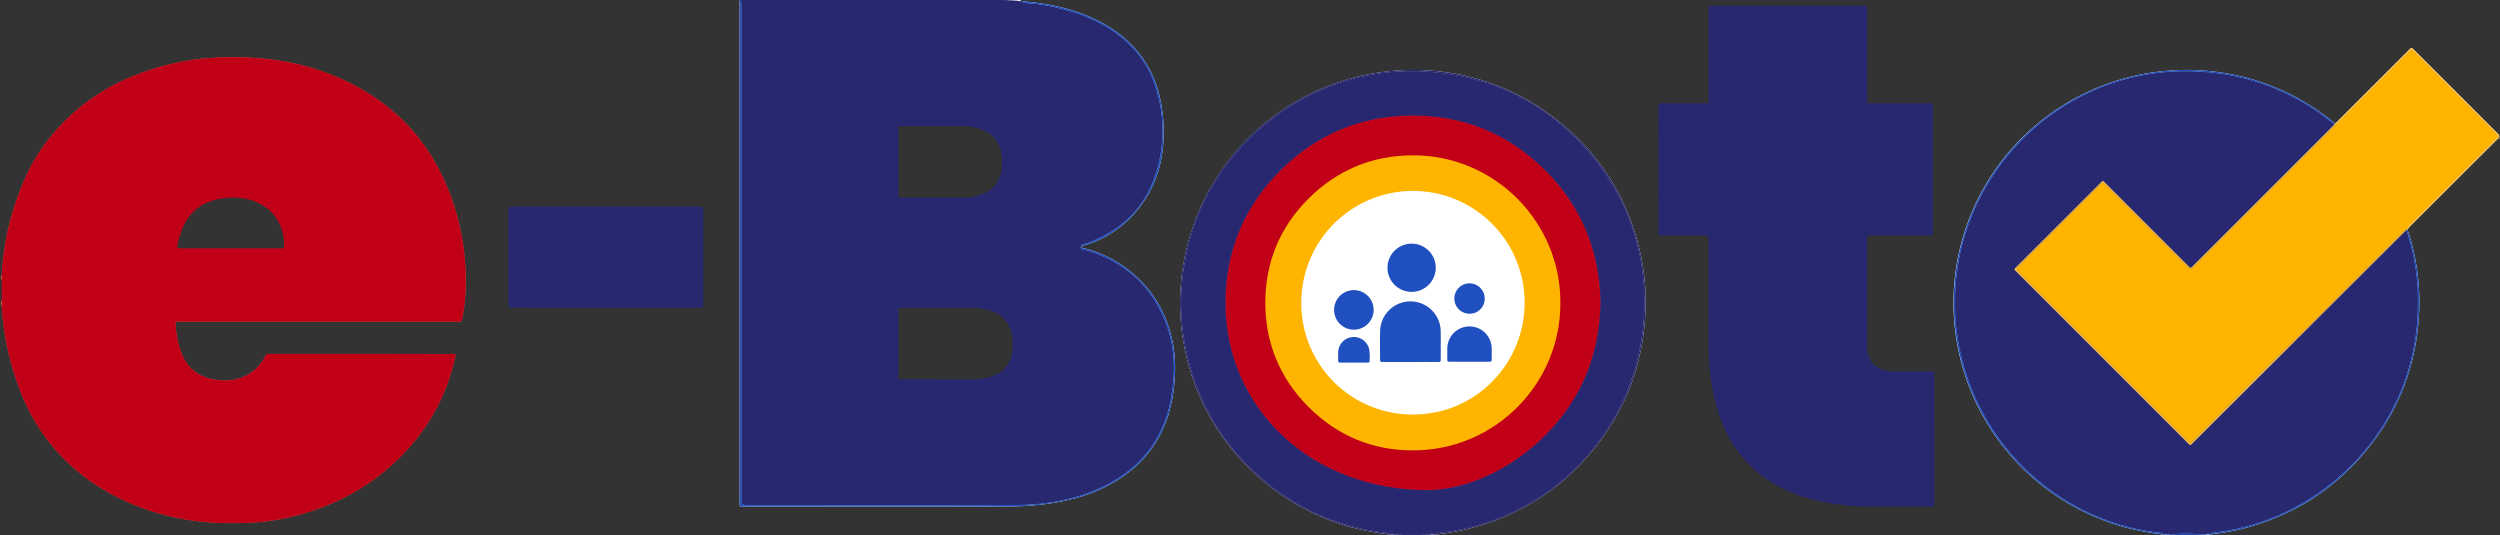 <svg xmlns="http://www.w3.org/2000/svg" width="1599.615" height="342.62" viewBox="0 0 1599.615 342.62">
  <rect x="0" y="0" width="1599.615" height="342.62" fill="#333333" stroke="none"/>
  <g id="Group_60" data-name="Group 60" transform="translate(-160.088 -368.242)">
    <path id="Path_530" data-name="Path 530" d="M160.635,547.2c.187-1.03-.173-2.162.592-3.076a174.435,174.435,0,0,1,17.518-67.274,113.66,113.66,0,0,1,16.174-23.978,129.754,129.754,0,0,1,51.667-36.426,163.826,163.826,0,0,1,36.227-9.792,176.672,176.672,0,0,1,26.139-1.737c4.529,0,9.052.065,13.568.354,25.779,1.641,50,8.582,72.126,22.015,23.012,13.974,39.8,33.532,50.535,58.236a153.612,153.612,0,0,1,11.361,40.216,155.172,155.172,0,0,1,1.049,34.464,100.018,100.018,0,0,1-1.86,12.185c-.315,1.479-.495,1.6-2.11,1.647-.92.025-1.846.006-2.773.006H275.858c-3.847.013-3.654-.328-3.287,3.461a67.4,67.4,0,0,0,2.31,12.726c.353,1.183.714,2.361,1.138,3.519,4.1,11.213,12.591,16.6,24.061,17.756a32.759,32.759,0,0,0,11.047-.56A27.7,27.7,0,0,0,329.134,597.5c.36-.617.663-1.28.991-1.917a1.478,1.478,0,0,1,1.5-.855c.72.025,1.441-.007,2.155-.007q57.255,0,114.5.013a6.948,6.948,0,0,1,3.037.238,3.637,3.637,0,0,1-.141,2.393,126.924,126.924,0,0,1-34.2,62.45c-18.56,18.876-40.884,31.215-66.348,38.034a148.637,148.637,0,0,1-40.267,5.089c-4.014-.045-8.029.071-12.031-.161-27.406-1.569-53.024-9-76.21-23.913a124.75,124.75,0,0,1-41.3-43.8,138.517,138.517,0,0,1-10.19-23.437,171.956,171.956,0,0,1-8.216-35.043c-.521-4.188-.978-8.377-1.183-12.59-.76-.92-.406-2.053-.592-3.082a4.059,4.059,0,0,1-.554-.058.68.68,0,0,1,.444-.129.254.254,0,0,1,.116.026.748.748,0,0,1,.3.212,3.689,3.689,0,0,1,.392.85c.174.54.251,1.113.373,1.672a5.621,5.621,0,0,0,.219.785,192.9,192.9,0,0,0,8.145,42.95c5.97,18.876,14.893,35.995,28.513,50.631a131.858,131.858,0,0,0,53.217,34.664,169.419,169.419,0,0,0,56.57,9.592c22.6.129,44.281-3.847,64.791-13.15C408.349,673,433.478,647.371,446.6,610.642a105.034,105.034,0,0,0,3.3-11.9c.617-2.682.347-2.978-2.49-3.088-.515-.012-1.029,0-1.544,0q-54.948,0-109.89-.051c-3.165-.006-5.2.766-7.051,3.648-5.565,8.646-13.671,12.854-24.08,13.15-9.361.263-17.448-2.188-24.055-8.975-3.326-3.423-5.179-7.63-6.53-12.1a79.071,79.071,0,0,1-2.5-12.706c-.611-4.774.155-5.655,4.993-5.662q71.759-.009,143.53,0,14.967-.009,29.941-.006c4.433-.007,4.677-.219,5.385-4.484,3.005-17.988,1.84-35.848-1.866-53.6a143.613,143.613,0,0,0-15.369-41.206,122.632,122.632,0,0,0-42.043-44.326c-20.651-13.009-43.3-20.317-67.545-22.652-29.008-2.8-57.225.225-84.329,11.554-28.1,11.741-49.814,30.726-64.174,57.541-9.1,16.991-14.263,35.448-16.881,54.568-.612,4.485-.907,8.994-1.454,13.478a6.805,6.805,0,0,0-.225.818c-.123.559-.206,1.132-.38,1.672a3.818,3.818,0,0,1-.386.837.8.8,0,0,1-.315.218.363.363,0,0,1-.116.02" fill="#df6040" style="isolation: isolate"/>
    <path id="Path_531" data-name="Path 531" d="M911.67,611.144a97.028,97.028,0,0,1-4.233,23.3c-5.494,17-15.878,30.257-30.758,40.042a99.461,99.461,0,0,1-29.877,12.88,157.127,157.127,0,0,1-28.59,4.49c-5.964.425-11.922.489-17.892.489q-81.477,0-162.959-.006c-4.645-.007-4.041.688-4.041-4.111q-.018-158.166.007-316.339c0-1.216-.277-2.464.283-3.642.984,1.107.888,2.477.894,3.809.02,4.934.007,9.875.007,14.81V685.6c0,5.842,0,5.842,5.906,5.842,56.382,0,112.759.218,169.135-.116,19.976-.116,39.592-3.365,57.721-12.507,23.772-11.985,38.06-31.073,42.313-57.489,2.38-14.823,2.284-29.491-2.721-43.857-8.731-25.052-26.043-41.09-51.211-48.939-1.544-.483-4.13-.187-4.124-2.355,0-1.853,2.452-1.808,3.925-2.348,28.056-10.274,43.548-30.643,47.582-59.87a89.155,89.155,0,0,0-4.632-42.834c-4.986-13.832-13.916-24.531-26-32.8-14.63-10.017-31.087-14.739-48.354-17.377-3.526-.534-7.251.02-10.577-1.743a.748.748,0,0,1-.27-.367.121.121,0,0,1-.019-.064.758.758,0,0,1,.083-.528c.007.193.007.386.007.579,3.57.418,7.154.8,10.718,1.274,13.742,1.84,27,5.359,39.379,11.76a78.271,78.271,0,0,1,23.817,18.323,69.337,69.337,0,0,1,14.957,30.07,100.214,100.214,0,0,1,2.349,28.5c-1.03,18.181-7.392,34.258-19.925,47.64a68.054,68.054,0,0,1-30.346,18.753c-.862.264-1.712.56-2.554.837.115.765.675.772,1.158.887a76.756,76.756,0,0,1,35.338,19.243c11.523,10.963,18.658,24.4,22.029,39.874A88.531,88.531,0,0,1,911.67,611.144Z" fill="#fff"/>
    <path id="Path_532" data-name="Path 532" d="M1212.865,569.127c-1.454,29.111-10.493,55.643-27.515,79.26-22.4,31.074-52.485,50.734-89.85,59.2a166.151,166.151,0,0,1-17.358,2.715c-.013.186-.019.373-.019.559a.605.605,0,0,1-.1-.585.206.206,0,0,1,.025-.058.879.879,0,0,1,.174-.219c2.355-1.2,4.986-1.158,7.508-1.531a147.646,147.646,0,0,0,126.237-139.735c1.628-38.98-10.133-73.4-35.371-102.98-24.286-28.455-55.218-45.42-92.352-50.432-28.127-3.795-55.334-.135-81.306,11.716a146.636,146.636,0,0,0-39.109,26.023q-38.862,35.957-46.424,88.293c-4.047,27.734-.026,54.5,11.091,80.2a143.434,143.434,0,0,0,36.163,50.187c23.115,20.787,50.142,33.4,81.151,37.154a8.564,8.564,0,0,1,3.815,1.1.974.974,0,0,1,.168.212c.012.032.025.058.038.09a.651.651,0,0,1-.116.566c0-.186-.006-.373-.012-.566a204.081,204.081,0,0,1-20.645-3.564,149.2,149.2,0,0,1-96.348-74.589,149.018,149.018,0,0,1,143.157-218.674,145.21,145.21,0,0,1,73.155,26.14Q1196.158,472.775,1209.4,529A142.945,142.945,0,0,1,1212.865,569.127Z" fill="#fff"/>
    <path id="Path_533" data-name="Path 533" d="M1759.7,456.516a.6.6,0,0,1-.766.032.053.053,0,0,1-.026-.013c-.006-.019-.019-.045-.025-.064a14.95,14.95,0,0,0-3.339-4.645q-24.666-24.6-49.281-49.248c-3.043-3.043-3.062-3.043-6.073-.033q-21.259,21.24-42.525,42.487c-1.029,1.023-1.872,2.419-3.513,2.535-.083.006-.167.013-.257.013-.071,0-.154-.007-.232-.013-3.094-1.679-5.6-4.163-8.453-6.176a145.189,145.189,0,0,0-71.09-26.719c-28.764-2.753-56.209,1.976-81.994,15.145a148.752,148.752,0,0,0-76.481,95.221A148.4,148.4,0,0,0,1516.2,703.773a134.6,134.6,0,0,0,25.045,5.153,7.609,7.609,0,0,1,3.513,1.061.871.871,0,0,1,.167.219.3.3,0,0,1,.039.1.643.643,0,0,1-.11.553c-.013-.186-.019-.366-.019-.553a184.438,184.438,0,0,1-23.63-4.291,148.917,148.917,0,0,1,22.942-292.24,145.3,145.3,0,0,1,26.493-.328,147.243,147.243,0,0,1,83.5,33.821,10.936,10.936,0,0,0,2.51-2.258q21.944-21.916,43.869-43.844c2.857-2.857,2.265-2.883,5.134-.02q25.641,25.632,51.275,51.269c.508.514,1,1.042,1.525,1.531a2.227,2.227,0,0,1,.546,2.541C1759.233,456.5,1759.465,456.509,1759.7,456.516Z" fill="#fff"/>
    <path id="Path_534" data-name="Path 534" d="M906.865,577.471c-8.731-25.052-26.043-41.09-51.211-48.939-1.544-.483-4.13-.187-4.124-2.355,0-1.853,2.452-1.808,3.925-2.348,28.056-10.274,43.548-30.643,47.582-59.87a89.155,89.155,0,0,0-4.632-42.834c-4.986-13.832-13.916-24.531-26-32.8-14.63-10.017-31.087-14.739-48.354-17.377-3.526-.534-7.251.02-10.577-1.743a.748.748,0,0,1-.27-.367,6.3,6.3,0,0,1-2.381-.058c-.81-.006-1.627-.006-2.444-.006-1.017,0-2.033,0-3.05.006-1.286,0-2.65.515-3.789-.534H633.61c.984,1.107.888,2.477.894,3.809.02,4.934.007,9.875.007,14.81V685.6c0,5.842,0,5.842,5.906,5.842,56.382,0,112.759.218,169.135-.116,19.976-.116,39.592-3.365,57.721-12.507,23.772-11.985,38.06-31.073,42.313-57.489C911.966,606.505,911.87,591.837,906.865,577.471ZM734.86,476.273V452.527c0-.817.006-1.641.025-2.464a.89.89,0,0,1,.914-.991c.817-.032,1.64-.038,2.464-.038H758v-.084c6.067,0,12.127.045,18.194-.013a30.684,30.684,0,0,1,16.154,4.349,14.877,14.877,0,0,1,4.523,4.111,21.031,21.031,0,0,1,4.207,10.763c.335,3.9.444,7.8-.7,11.613-1.621,5.378-4.761,9.463-9.985,11.856a32.359,32.359,0,0,1-13.7,3.153q-19.27-.029-38.549-.071c-.514,0-1.029.013-1.537,0-1.66-.051-1.737-.09-1.737-1.782C734.847,487.377,734.86,481.825,734.86,476.273Zm72.949,117.745a21.1,21.1,0,0,1-5.327,10.576,10.9,10.9,0,0,1-2.683,2.04,32.329,32.329,0,0,1-16.483,4.336c-7.295-.045-14.591-.013-21.886-.013v-.083q-11.56,0-23.122,0c-.817,0-1.64,0-2.464-.033a.893.893,0,0,1-.952-.945c-.026-.618-.032-1.236-.032-1.853q0-20.034,0-40.074c0-2.985-.116-2.773,2.9-2.773h43.465a40.494,40.494,0,0,1,12.159,1.666c8.646,2.689,13.536,8.673,14.4,17.634A33.491,33.491,0,0,1,807.809,594.018Z" fill="#282870"/>
    <path id="Path_535" data-name="Path 535" d="M911.67,611.144a97.028,97.028,0,0,1-4.233,23.3c-5.494,17-15.878,30.257-30.758,40.042a99.461,99.461,0,0,1-29.877,12.88,157.127,157.127,0,0,1-28.59,4.49c-5.964.425-11.922.489-17.892.489q-81.477,0-162.959-.006c-4.645-.007-4.041.688-4.041-4.111q-.018-158.166.007-316.339c0-1.216-.277-2.464.283-3.642.984,1.107.888,2.477.894,3.809.02,4.934.007,9.875.007,14.81V685.6c0,5.842,0,5.842,5.906,5.842,56.382,0,112.759.218,169.135-.116,19.976-.116,39.592-3.365,57.721-12.507,23.772-11.985,38.06-31.073,42.313-57.489,2.38-14.823,2.284-29.491-2.721-43.857-8.731-25.052-26.043-41.09-51.211-48.939-1.544-.483-4.13-.187-4.124-2.355,0-1.853,2.452-1.808,3.925-2.348,28.056-10.274,43.548-30.643,47.582-59.87a89.155,89.155,0,0,0-4.632-42.834c-4.986-13.832-13.916-24.531-26-32.8-14.63-10.017-31.087-14.739-48.354-17.377-3.526-.534-7.251.02-10.577-1.743a.748.748,0,0,1-.27-.367,6.3,6.3,0,0,1-2.381-.058c-.81-.006-1.627-.006-2.444-.006-1.017,0-2.033,0-3.05.006-1.286,0-2.65.515-3.789-.534,1.2.663,2.5.167,3.744.309.013,0,.032.006.045.006h5.488c.791.078,1.615-.186,2.368.213a.756.756,0,0,1,.09.051c3.57.418,7.154.8,10.718,1.274,13.742,1.84,27,5.359,39.379,11.76a78.271,78.271,0,0,1,23.817,18.323,69.337,69.337,0,0,1,14.957,30.07,100.214,100.214,0,0,1,2.349,28.5c-1.03,18.181-7.392,34.258-19.925,47.64a68.054,68.054,0,0,1-30.346,18.753c-.862.264-1.712.56-2.554.837.115.765.675.772,1.158.887a76.756,76.756,0,0,1,35.338,19.243c11.523,10.963,18.658,24.4,22.029,39.874A88.531,88.531,0,0,1,911.67,611.144Z" fill="#2050bf" style="isolation: isolate"/>
    <path id="Path_536" data-name="Path 536" d="M1759.7,456.516a.6.6,0,0,1-.766.032c-.663.6-1.357,1.158-1.981,1.788q-27.05,26.973-54.074,53.971c-.868.868-1.653,1.814-2.483,2.727a80.035,80.035,0,0,1,3.6,12.089,145.248,145.248,0,0,1,3.687,45.626c-2.381,31.466-13.517,59.554-33.647,83.886-21.276,25.708-48.283,42.422-80.721,50.316a146.836,146.836,0,0,1-17.608,3.043c-.611.071-1.216.193-1.827.289-.007.193-.013.386-.007.579a.655.655,0,0,1-.1-.6c.007-.026.02-.045.026-.064a.854.854,0,0,1,.161-.226,6.527,6.527,0,0,1,3.468-1.119c28.841-3.538,54.33-14.765,76.66-33.306a145.984,145.984,0,0,0,37.379-46.906,141.724,141.724,0,0,0,14.977-52.131c1.415-16.488.74-32.823-3.172-48.971-.965-3.995-2.329-7.881-3.255-11.883a2.494,2.494,0,0,1,.006-.3,2.587,2.587,0,0,1,.039-.322,5.465,5.465,0,0,1,1.9-2.721q27.106-27.126,54.247-54.228c.746-.746,1.4-1.762,2.683-1.614l.115.019C1759.233,456.5,1759.465,456.509,1759.7,456.516Z" fill="#fff"/>
    <path id="Path_537" data-name="Path 537" d="M1070.094,710.862h-12.963a.748.748,0,0,1-.052-.579v-.006a.776.776,0,0,1,.328-.386,28.533,28.533,0,0,1,12.41-.007.758.758,0,0,1,.335.386.026.026,0,0,1,.006.02A.764.764,0,0,1,1070.094,710.862Z" fill="#32337a"/>
    <path id="Path_538" data-name="Path 538" d="M1565.226,710.862h-12.964a.745.745,0,0,1-.051-.579v-.006a.755.755,0,0,1,.334-.386,28.505,28.505,0,0,1,12.4-.007.743.743,0,0,1,.335.393.02.02,0,0,1,.006.013A.769.769,0,0,1,1565.226,710.862Z" fill="#31327a"/>
    <path id="Path_539" data-name="Path 539" d="M805.454,368.557v.013c-.032.135-.077.206-.129.206-1.286,0-2.65.515-3.789-.534h3.706C805.409,368.332,805.48,368.435,805.454,368.557Z" fill="#38397e"/>
    <path id="Path_540" data-name="Path 540" d="M808.542,368.557c0,.007-.006.013-.006.02-.052.128-.1.193-.161.193-1.017,0-2.033,0-3.05.006-.019-.077-.032-.148-.045-.225a2.5,2.5,0,0,1-.038-.309h3.088C808.5,368.332,808.574,368.442,808.542,368.557Z" fill="#7a7ba9"/>
    <path id="Path_541" data-name="Path 541" d="M1078.142,710.3c-.013.186-.019.373-.019.559h-3.088a.7.7,0,0,1-.1-.514.321.321,0,0,1,.038-.1.742.742,0,0,1,.251-.29,2.269,2.269,0,0,1,2.824.264A.465.465,0,0,1,1078.142,710.3Z" fill="#c3c4d8"/>
    <path id="Path_542" data-name="Path 542" d="M160.635,547.2a1.429,1.429,0,0,0,.007.173" fill="#eacbcd"/>
    <path id="Path_543" data-name="Path 543" d="M813.271,368.821a.254.254,0,0,1-.071.013,6.3,6.3,0,0,1-2.381-.058.444.444,0,0,1-.238-.219.159.159,0,0,1,.013-.128c.065-.129.135-.187.206-.187h2.464C813.271,368.435,813.271,368.628,813.271,368.821Z" fill="#e9eaf1"/>
    <path id="Path_544" data-name="Path 544" d="M810.819,368.776c-.81-.006-1.627-.006-2.444-.006a1.192,1.192,0,0,1-.026-.213,2.549,2.549,0,0,1-.019-.315h2.47c.007.1.007.206.013.315C810.813,368.628,810.819,368.7,810.819,368.776Z" fill="#bcbdd4"/>
    <path id="Path_545" data-name="Path 545" d="M1052.19,710.862h-2.471c0-.186-.006-.373-.012-.566a1.089,1.089,0,0,1,.09-.09,1.792,1.792,0,0,1,2.238-.225.64.64,0,0,1,.213.251.258.258,0,0,1,.045.1A.656.656,0,0,1,1052.19,710.862Z" fill="#d1d1e1"/>
    <path id="Path_546" data-name="Path 546" d="M1054.66,710.862h-2.47a4.784,4.784,0,0,0-.032-.527,1.325,1.325,0,0,1,.09-.1,1.77,1.77,0,0,1,2.245-.258.818.818,0,0,1,.232.264.312.312,0,0,1,.038.11A.651.651,0,0,1,1054.66,710.862Z" fill="#9899bc"/>
    <path id="Path_547" data-name="Path 547" d="M1057.131,710.862h-2.471c-.019-.173-.038-.341-.058-.508a.707.707,0,0,1,.123-.116,1.567,1.567,0,0,1,2.354.039v.006h.007A3.531,3.531,0,0,1,1057.131,710.862Z" fill="#616199"/>
    <path id="Path_548" data-name="Path 548" d="M1072.565,710.862h-2.471c.007-.193.019-.379.039-.572l.019-.02a1.75,1.75,0,0,1,2.271-.283.728.728,0,0,1,.238.322.1.1,0,0,1,.013.039A.637.637,0,0,1,1072.565,710.862Z" fill="#52538f"/>
    <path id="Path_549" data-name="Path 549" d="M1075.086,710.348c-.019.173-.038.341-.051.514h-2.47c.019-.173.038-.341.057-.514l.039-.039a1.5,1.5,0,0,1,2.316-.064A1.319,1.319,0,0,1,1075.086,710.348Z" fill="#8080ad"/>
    <path id="Path_550" data-name="Path 550" d="M1552.262,710.862h-2.47a.635.635,0,0,1-.1-.54.055.055,0,0,1,.019-.039.7.7,0,0,1,.219-.289,1.745,1.745,0,0,1,2.284.283v.006h.006A3.531,3.531,0,0,1,1552.262,710.862Z" fill="#5f6097"/>
    <path id="Path_551" data-name="Path 551" d="M1567.7,710.862h-2.47c.006-.193.025-.379.045-.572l.013-.013a1.744,1.744,0,0,1,2.277-.29.711.711,0,0,1,.232.322.048.048,0,0,1,.013.039A.658.658,0,0,1,1567.7,710.862Z" fill="#545490"/>
    <path id="Path_552" data-name="Path 552" d="M1573.879,710.283c-.007.193-.013.386-.007.579h-2.47a.648.648,0,0,1-.1-.514.245.245,0,0,1,.032-.09.687.687,0,0,1,.225-.277,1.792,1.792,0,0,1,2.239.219A.923.923,0,0,1,1573.879,710.283Z" fill="#dadae7"/>
    <path id="Path_553" data-name="Path 553" d="M1546.7,710.862h-1.847c-.013-.186-.019-.366-.019-.553.032-.039.064-.071.09-.1a1.346,1.346,0,0,1,1.666-.187.774.774,0,0,1,.181.206.327.327,0,0,1,.045.1A.615.615,0,0,1,1546.7,710.862Z" fill="#d6d6e4"/>
    <path id="Path_554" data-name="Path 554" d="M1548.679,710.348a.645.645,0,0,1-.122.514H1546.7c0-.18-.007-.354-.02-.534a.733.733,0,0,1,.091-.1,1.3,1.3,0,0,1,1.659-.206.826.826,0,0,1,.2.232A.654.654,0,0,1,1548.679,710.348Z" fill="#acacc9"/>
    <path id="Path_555" data-name="Path 555" d="M1569.678,710.367a.605.605,0,0,1-.129.495H1567.7c.019-.173.045-.341.064-.514.013-.013.02-.026.033-.039a1.22,1.22,0,0,1,1.659-.277.656.656,0,0,1,.206.271C1569.665,710.322,1569.671,710.341,1569.678,710.367Z" fill="#8383af"/>
    <path id="Path_556" data-name="Path 556" d="M1571.427,710.348c-.006.173-.012.341-.025.514h-1.853c.019-.167.039-.328.045-.495l.064-.064a1.091,1.091,0,0,1,1.673-.045A.99.99,0,0,1,1571.427,710.348Z" fill="#b1b1cd"/>
    <path id="Path_557" data-name="Path 557" d="M1549.792,710.862h-1.235c-.007-.173-.013-.341-.033-.508a1.467,1.467,0,0,1,.11-.1.75.75,0,0,1,1.074.032c.019.007.032.026.052.039A3.157,3.157,0,0,1,1549.792,710.862Z" fill="#8585af"/>
    <path id="Path_558" data-name="Path 558" d="M456.542,525.74a153.612,153.612,0,0,0-11.361-40.216c-10.731-24.7-27.523-44.262-50.535-58.236-22.125-13.433-46.347-20.374-72.126-22.015-4.516-.289-9.039-.354-13.568-.354a176.672,176.672,0,0,0-26.139,1.737,163.826,163.826,0,0,0-36.227,9.792,129.754,129.754,0,0,0-51.667,36.426,113.66,113.66,0,0,0-16.174,23.978,174.435,174.435,0,0,0-17.518,67.274c.032.734.122,1.461.116,2.194,0,.077,0,.155-.006.238q-.348,7.5,0,15c.006.083.006.167.006.251.013.727-.077,1.454-.109,2.181.205,4.213.662,8.4,1.183,12.59a171.956,171.956,0,0,0,8.216,35.043,138.517,138.517,0,0,0,10.19,23.437,124.75,124.75,0,0,0,41.3,43.8c23.186,14.913,48.8,22.344,76.21,23.913,4,.232,8.017.116,12.031.161a148.637,148.637,0,0,0,40.267-5.089c25.464-6.819,47.788-19.158,66.348-38.034a126.924,126.924,0,0,0,34.2-62.45,3.637,3.637,0,0,0,.141-2.393,6.948,6.948,0,0,0-3.037-.238q-57.244-.02-114.5-.013c-.714,0-1.435.032-2.155.007a1.478,1.478,0,0,0-1.5.855c-.328.637-.631,1.3-.991,1.917a27.7,27.7,0,0,1-18.007,13.446,32.759,32.759,0,0,1-11.047.56c-11.47-1.152-19.956-6.543-24.061-17.756-.424-1.158-.785-2.336-1.138-3.519a67.4,67.4,0,0,1-2.31-12.726c-.367-3.789-.56-3.448,3.287-3.461h174.99c.927,0,1.853.019,2.773-.006,1.615-.045,1.795-.168,2.11-1.647a100.018,100.018,0,0,0,1.86-12.185A155.172,155.172,0,0,0,456.542,525.74Zm-182.774-1.332a52.088,52.088,0,0,1,2.9-9.721c4.413-10.628,12.314-16.991,23.566-19.1a44.77,44.77,0,0,1,16.862-.174,32.2,32.2,0,0,1,14.932,6.955,28.375,28.375,0,0,1,8.865,14.514,29.111,29.111,0,0,1,.978,8.241c-.026,1.821-.167,1.949-1.891,1.988-.927.026-1.853.013-2.78.013H307.6q-15.73,0-31.46-.007C273.324,527.116,273.234,527.039,273.768,524.408Z" fill="#c10018"/>
    <path id="Path_559" data-name="Path 559" d="M1706.44,576.512a141.724,141.724,0,0,1-14.977,52.131,145.984,145.984,0,0,1-37.379,46.906c-22.33,18.541-47.819,29.768-76.66,33.306a6.527,6.527,0,0,0-3.468,1.119.854.854,0,0,0-.161.226,1.792,1.792,0,0,0-2.239-.219.687.687,0,0,0-.225.277,1.091,1.091,0,0,0-1.673.045.656.656,0,0,0-.206-.271,1.22,1.22,0,0,0-1.659.277.711.711,0,0,0-.232-.322,1.744,1.744,0,0,0-2.277.29.743.743,0,0,0-.335-.393,28.505,28.505,0,0,0-12.4.007.755.755,0,0,0-.334.386,1.745,1.745,0,0,0-2.284-.283.7.7,0,0,0-.219.289.75.75,0,0,0-1.074-.032.826.826,0,0,0-.2-.232,1.3,1.3,0,0,0-1.659.206.774.774,0,0,0-.181-.206,1.346,1.346,0,0,0-1.666.187.871.871,0,0,0-.167-.219,7.609,7.609,0,0,0-3.513-1.061,134.6,134.6,0,0,1-25.045-5.153,148.565,148.565,0,0,1-100.555-178.735,148.752,148.752,0,0,1,76.481-95.221c25.785-13.169,53.23-17.9,81.994-15.145a145.189,145.189,0,0,1,71.09,26.719c2.856,2.013,5.359,4.5,8.453,6.176.078.006.161.013.232.013a17.307,17.307,0,0,1-1.132,1.331q-44.728,44.729-89.464,89.445c-.482.482-.843,1.17-1.872,1.216-2.226-2.22-4.548-4.542-6.871-6.865s-4.658-4.651-6.987-6.98-4.651-4.658-6.98-6.981-4.658-4.657-6.98-6.986-4.658-4.652-6.987-6.981-4.651-4.651-6.98-6.98-4.632-4.677-6.987-6.974c-2.335-2.277-4.491-4.754-7.083-6.884-.476.412-.882.721-1.242,1.075q-26.953,26.934-53.912,53.874c-1.705,1.7-1.692,1.692,0,3.351.148.142.289.29.437.438q54.214,54.215,108.443,108.429c2.425,2.426,1.994,2.413,4.451-.038q45.116-45,90.223-89.991,22.176-22.119,44.352-44.23c.534-.534,1.12-1.01,1.692-1.493a2.494,2.494,0,0,0-.006.3c.926,4,2.29,7.888,3.255,11.883C1707.18,543.689,1707.855,560.024,1706.44,576.512Z" fill="#282870"/>
    <path id="Path_560" data-name="Path 560" d="M1703.995,527.123a80.035,80.035,0,0,0-3.6-12.089,3.241,3.241,0,0,0-.341,0c-1.357.084-2.046,1.255-2.9,2.085-26.589,26.21-52.606,52.986-79.46,78.932-18.123,17.512-35.7,35.59-53.526,53.4-2.618,2.612-2.683,2.618-5.127.174q-53.366-53.346-106.712-106.706c-2.387-2.386-2.387-2.509.006-4.9q25.419-25.428,50.85-50.844c2.426-2.425,2.484-2.431,4.883-.032q14.852,14.823,29.684,29.671,10.692,10.694,21.4,21.372c2.387,2.374,2.921,2.349,5.308.052,1.923-1.859,3.789-3.777,5.68-5.668q40.811-40.8,81.6-81.628c.965-.971,2.457-1.7,2.412-3.377a1.486,1.486,0,0,0-.013-.3,147.243,147.243,0,0,0-83.5-33.821,145.3,145.3,0,0,0-26.493.328,148.945,148.945,0,0,0-22.942,292.24,184.438,184.438,0,0,0,23.63,4.291h.129l1.717.019h.136c.566.013,1.138.02,1.7.026a1.341,1.341,0,0,0,.155-.006c.334-.007.675-.013,1.01-.026h.071l2.451-.039h.006q6.534,0,13.054.007h.019l2.47.058h.046l1.788.019h.084l1.621-.019h.128a6.366,6.366,0,0,1,2.342-.084.7.7,0,0,1,.11.019c.611-.1,1.216-.218,1.827-.289a146.836,146.836,0,0,0,17.608-3.043c32.438-7.894,59.445-24.608,80.721-50.316,20.13-24.332,31.266-52.42,33.647-83.886A145.248,145.248,0,0,0,1703.995,527.123Zm2.445,49.389a141.724,141.724,0,0,1-14.977,52.131,145.984,145.984,0,0,1-37.379,46.906c-22.33,18.541-47.819,29.768-76.66,33.306a6.527,6.527,0,0,0-3.468,1.119.854.854,0,0,0-.161.226,1.792,1.792,0,0,0-2.239-.219.687.687,0,0,0-.225.277,1.091,1.091,0,0,0-1.673.045.656.656,0,0,0-.206-.271,1.22,1.22,0,0,0-1.659.277.711.711,0,0,0-.232-.322,1.744,1.744,0,0,0-2.277.29.743.743,0,0,0-.335-.393,28.505,28.505,0,0,0-12.4.007.755.755,0,0,0-.334.386,1.745,1.745,0,0,0-2.284-.283.7.7,0,0,0-.219.289.75.75,0,0,0-1.074-.032.826.826,0,0,0-.2-.232,1.3,1.3,0,0,0-1.659.206.774.774,0,0,0-.181-.206,1.346,1.346,0,0,0-1.666.187.871.871,0,0,0-.167-.219,7.609,7.609,0,0,0-3.513-1.061,134.6,134.6,0,0,1-25.045-5.153,148.565,148.565,0,0,1-100.555-178.735,148.752,148.752,0,0,1,76.481-95.221c25.785-13.169,53.23-17.9,81.994-15.145a145.189,145.189,0,0,1,71.09,26.719c2.856,2.013,5.359,4.5,8.453,6.176.078.006.161.013.232.013a17.307,17.307,0,0,1-1.132,1.331q-44.728,44.729-89.464,89.445c-.482.482-.843,1.17-1.872,1.216-2.226-2.22-4.548-4.542-6.871-6.865s-4.658-4.651-6.987-6.98-4.651-4.658-6.98-6.981-4.658-4.657-6.98-6.986-4.658-4.652-6.987-6.981-4.651-4.651-6.98-6.98-4.632-4.677-6.987-6.974c-2.335-2.277-4.491-4.754-7.083-6.884-.476.412-.882.721-1.242,1.075q-26.953,26.934-53.912,53.874c-1.705,1.7-1.692,1.692,0,3.351.148.142.289.29.437.438q54.214,54.215,108.443,108.429c2.425,2.426,1.994,2.413,4.451-.038q45.116-45,90.223-89.991,22.176-22.119,44.352-44.23c.534-.534,1.12-1.01,1.692-1.493a2.494,2.494,0,0,0-.006.3c.926,4,2.29,7.888,3.255,11.883C1707.18,543.689,1707.855,560.024,1706.44,576.512Z" fill="#2050bf" style="isolation: isolate"/>
    <path id="Path_561" data-name="Path 561" d="M1395.093,692.347c-13.073-.013-26.139.083-39.205-.032A143.593,143.593,0,0,1,1316,686.737a87.455,87.455,0,0,1-30.3-15.453,78.664,78.664,0,0,1-23.592-32.264,114.991,114.991,0,0,1-6.877-25.219,168.56,168.56,0,0,1-1.969-27.046q.03-31.788.007-63.582c0-.824.019-1.647-.007-2.471-.045-1.6-.154-1.743-1.8-1.743-8.64-.02-17.287,0-25.927-.02-1.319-.006-2.953.534-3.879-.289-1.087-.971-.425-2.715-.431-4.111q-.048-38.264-.013-76.539c0-4.207-.444-3.66,3.532-3.673,8.331-.026,16.669-.007,25-.007.721,0,1.441.013,2.162-.013,1.049-.045,1.306-.27,1.345-1.241.038-.817.019-1.641.019-2.464q0-27.474.006-54.942c0-4.285-.489-3.674,3.828-3.68q23.46-.039,46.919-.013h48.148c2.7-.006,2.625-.154,2.606,2.76v1.847q0,27.165.006,54.324c0,3.834-.405,3.416,3.494,3.416q17.592.02,35.191.006c.823,0,1.647.013,2.464.039a.775.775,0,0,1,.817.74c.051.508.071,1.023.071,1.537q.009,39.972.006,79.936c0,2.451.013,2.38-2.355,2.38q-17.9-.009-35.8,0c-.823,0-1.647-.019-2.47.007-1.223.045-1.364.2-1.409,1.5-.032.817-.013,1.64-.013,2.464q0,31.952.006,63.89c0,2.355-.3,4.735.406,7.058.115.392.148.811.263,1.2,1.339,4.51,3.976,7.823,8.538,9.425a23.755,23.755,0,0,0,8.151,1.441c7.611-.071,15.228-.058,22.839-.077.617,0,1.235-.007,1.846.038a.932.932,0,0,1,.914,1.017c.019.823.025,1.647.025,2.47q.01,19.6.007,39.193,0,20.526,0,41.052C1397.776,692.373,1397.879,692.347,1395.093,692.347Z" fill="#282870"/>
    <path id="Path_562" data-name="Path 562" d="M1758.886,456.471c-1.287-.148-1.937.868-2.683,1.614q-27.147,27.089-54.247,54.228a5.465,5.465,0,0,0-1.9,2.721c-1.357.084-2.046,1.255-2.9,2.085-26.589,26.21-52.606,52.986-79.46,78.932-18.123,17.512-35.7,35.59-53.526,53.4-2.618,2.612-2.683,2.618-5.127.174q-53.366-53.346-106.712-106.706c-2.387-2.386-2.387-2.509.006-4.9q25.419-25.428,50.85-50.844c2.426-2.425,2.484-2.431,4.883-.032q14.852,14.823,29.684,29.671,10.692,10.694,21.4,21.372c2.387,2.374,2.921,2.349,5.308.052,1.923-1.859,3.789-3.777,5.68-5.668q40.811-40.8,81.6-81.628c.965-.971,2.457-1.7,2.412-3.377,1.641-.116,2.484-1.512,3.513-2.535q21.288-21.221,42.525-42.487c3.011-3.01,3.03-3.01,6.073.033q24.638,24.627,49.281,49.248A14.95,14.95,0,0,1,1758.886,456.471Z" fill="#ffb500"/>
    <path id="Path_563" data-name="Path 563" d="M1758.455,453.949c-.528-.489-1.017-1.017-1.525-1.531q-25.632-25.632-51.275-51.269c-2.869-2.863-2.277-2.837-5.134.02q-21.944,21.915-43.869,43.844a10.936,10.936,0,0,1-2.51,2.258c-.083.1-.167.206-.244.309a17.307,17.307,0,0,1-1.132,1.331q-44.728,44.729-89.464,89.445c-.482.482-.843,1.17-1.872,1.216-2.226-2.22-4.548-4.542-6.871-6.865s-4.658-4.651-6.987-6.98-4.651-4.658-6.98-6.981-4.658-4.657-6.98-6.986-4.658-4.652-6.987-6.981-4.651-4.651-6.98-6.98-4.632-4.677-6.987-6.974c-2.335-2.277-4.491-4.754-7.083-6.884-.476.412-.882.721-1.242,1.075q-26.953,26.934-53.912,53.874c-1.705,1.7-1.692,1.692,0,3.351.148.142.289.29.437.438q54.214,54.215,108.443,108.429c2.425,2.426,1.994,2.413,4.451-.038q45.116-45,90.223-89.991,22.176-22.119,44.352-44.23c.534-.534,1.12-1.01,1.692-1.493.129-.1.258-.212.38-.322.83-.913,1.615-1.859,2.483-2.727q27.021-27,54.074-53.971c.624-.63,1.318-1.19,1.981-1.788.019-.019.045-.039.064-.058A2.227,2.227,0,0,0,1758.455,453.949Zm-2.252,4.136q-27.147,27.089-54.247,54.228a5.465,5.465,0,0,0-1.9,2.721c-1.357.084-2.046,1.255-2.9,2.085-26.589,26.21-52.606,52.986-79.46,78.932-18.123,17.512-35.7,35.59-53.526,53.4-2.618,2.612-2.683,2.618-5.127.174q-53.366-53.346-106.712-106.706c-2.387-2.386-2.387-2.509.006-4.9q25.419-25.428,50.85-50.844c2.426-2.425,2.484-2.431,4.883-.032q14.852,14.823,29.684,29.671,10.692,10.694,21.4,21.372c2.387,2.374,2.921,2.349,5.308.052,1.923-1.859,3.789-3.777,5.68-5.668q40.811-40.8,81.6-81.628c.965-.971,2.457-1.7,2.412-3.377,1.641-.116,2.484-1.512,3.513-2.535q21.288-21.221,42.525-42.487c3.011-3.01,3.03-3.01,6.073.033q24.638,24.627,49.281,49.248a14.95,14.95,0,0,1,3.339,4.645C1757.6,456.323,1756.949,457.339,1756.2,458.085Z" fill="#ffbf40" style="isolation: isolate"/>
    <path id="Path_564" data-name="Path 564" d="M1176.6,465.754c-24.286-28.455-55.218-45.42-92.352-50.432-28.127-3.795-55.334-.135-81.306,11.716a146.636,146.636,0,0,0-39.109,26.023q-38.862,35.957-46.424,88.293c-4.047,27.734-.026,54.5,11.091,80.2a143.434,143.434,0,0,0,36.163,50.187c23.115,20.787,50.142,33.4,81.151,37.154a8.564,8.564,0,0,1,3.815,1.1.974.974,0,0,1,.168.212,1.792,1.792,0,0,1,2.238-.225.64.64,0,0,1,.213.251,1.77,1.77,0,0,1,2.245-.258.818.818,0,0,1,.232.264,1.567,1.567,0,0,1,2.354.039.776.776,0,0,1,.328-.386,28.533,28.533,0,0,1,12.41-.007.758.758,0,0,1,.335.386,1.75,1.75,0,0,1,2.271-.283.728.728,0,0,1,.238.322,1.5,1.5,0,0,1,2.316-.064.742.742,0,0,1,.251-.29,2.269,2.269,0,0,1,2.824.264.879.879,0,0,1,.174-.219c2.355-1.2,4.986-1.158,7.508-1.531a147.646,147.646,0,0,0,126.237-139.735C1213.6,529.754,1201.838,495.329,1176.6,465.754Zm-27.715,180.967c-23.322,23.321-51.7,34.644-74.287,35.12-76.044.4-130.368-53.031-130.381-119.508-.006-33.01,11.664-61.555,35.011-84.909,23.321-23.321,51.706-35.165,84.806-35.21,33.126-.051,61.549,11.863,84.876,35.1,23.367,23.276,34.728,51.924,35.294,84.876C1183.471,594.976,1172.2,623.4,1148.885,646.721Z" fill="#282870"/>
    <path id="Path_565" data-name="Path 565" d="M1148.91,477.309c23.367,23.276,34.728,51.924,35.294,84.876-.733,32.791-12,61.214-35.319,84.536s-51.7,34.644-74.287,35.12c-76.044.4-130.368-53.031-130.381-119.508-.006-33.01,11.664-61.555,35.011-84.909,23.321-23.321,51.706-35.165,84.806-35.21C1097.16,442.163,1125.583,454.077,1148.91,477.309Z" fill="#2050bf" style="isolation: isolate"/>
    <path id="Path_566" data-name="Path 566" d="M1209.4,529q-13.211-56.115-60.378-89.392a145.21,145.21,0,0,0-73.155-26.14,148.954,148.954,0,0,0-46.809,293.263,204.081,204.081,0,0,0,20.645,3.564h.128l2.323.039h.135l2.309.019c.052,0,.11-.006.161-.006.766-.02,1.544-.039,2.316-.065h.007q6.523.01,13.047.007h.025l2.464.058h2.464a10.692,10.692,0,0,1,2.941-.071c.038.006.077.019.115.026a166.151,166.151,0,0,0,17.358-2.715c37.365-8.467,67.455-28.127,89.85-59.2,17.022-23.617,26.061-50.149,27.515-79.26A142.945,142.945,0,0,0,1209.4,529Zm2.567,39.733a144.4,144.4,0,0,1-7.99,41.94,148.221,148.221,0,0,1-118.247,97.795c-2.522.373-5.153.335-7.508,1.531a.879.879,0,0,0-.174.219,2.269,2.269,0,0,0-2.824-.264.742.742,0,0,0-.251.29,1.5,1.5,0,0,0-2.316.064.728.728,0,0,0-.238-.322,1.75,1.75,0,0,0-2.271.283.758.758,0,0,0-.335-.386,28.533,28.533,0,0,0-12.41.007.776.776,0,0,0-.328.386,1.567,1.567,0,0,0-2.354-.039.818.818,0,0,0-.232-.264,1.77,1.77,0,0,0-2.245.258.64.64,0,0,0-.213-.251,1.792,1.792,0,0,0-2.238.225.974.974,0,0,0-.168-.212,8.564,8.564,0,0,0-3.815-1.1c-31.009-3.751-58.036-16.367-81.151-37.154A143.434,143.434,0,0,1,928.5,621.553c-11.117-25.7-15.138-52.465-11.091-80.2q7.614-52.227,46.424-88.293a146.636,146.636,0,0,1,39.109-26.023c25.972-11.851,53.179-15.511,81.306-11.716,37.134,5.012,68.066,21.977,92.352,50.432C1201.838,495.329,1213.6,529.754,1211.971,568.734Z" fill="#282870"/>
    <path id="Path_567" data-name="Path 567" d="M610.1,562.089c0,3.4.27,3.075-3.211,3.081H547.646q-29.461,0-58.93-.006c-3.712,0-3.32.412-3.32-3.255q-.009-29.154,0-58.307c0-3.4-.238-3.107,3.2-3.107H606.757c3.654,0,3.339-.328,3.339,3.287Q610.1,532.936,610.1,562.089Z" fill="#282870"/>
    <path id="Path_568" data-name="Path 568" d="M1184.2,562.185c-.733,32.791-12,61.214-35.319,84.536s-51.7,34.644-74.287,35.12c-76.044.4-130.368-53.031-130.381-119.508-.006-33.01,11.664-61.555,35.011-84.909,23.321-23.321,51.706-35.165,84.806-35.21,33.126-.051,61.549,11.863,84.876,35.1C1172.277,500.585,1183.638,529.233,1184.2,562.185Z" fill="#c10018"/>
    <path id="Path_569" data-name="Path 569" d="M1158.474,562.107c.305,50.868-41.076,94.324-94.363,94.317-25.96,0-48.376-9.377-66.777-27.8s-27.667-40.936-27.639-66.851c.027-25.82,9.373-48.292,27.7-66.529,18.471-18.378,41.013-27.658,67.18-27.618C1116.625,467.708,1158.854,510.574,1158.474,562.107Z" fill="#ffb500"/>
    <path id="Path_570" data-name="Path 570" d="M992.725,561.815a71.442,71.442,0,1,1,142.883.408c-.061,37.828-30.467,71.378-71.683,71.248A71.136,71.136,0,0,1,992.725,561.815Z" fill="#fff"/>
    <path id="Path_571" data-name="Path 571" d="M1062.631,599.854q-8.015,0-16.029,0c-.822,0-1.646.018-2.465-.03a.935.935,0,0,1-.988-.949c-.005-.1-.025-.205-.025-.307,0-6.267-.172-12.54.045-18.8a19.387,19.387,0,0,1,38.753.147c.064,6.164,0,12.329.016,18.493,0,1.181-.342,1.45-1.429,1.447q-8.94-.02-17.878-.006Z" fill="#2050bf" style="isolation: isolate"/>
    <path id="Path_572" data-name="Path 572" d="M1078.736,539.706a15.429,15.429,0,1,1-15.347-15.565A15.414,15.414,0,0,1,1078.736,539.706Z" fill="#2050bf" style="isolation: isolate"/>
    <path id="Path_573" data-name="Path 573" d="M1100.325,599.69c-4.106,0-8.213.014-12.319-.007-1.811-.009-1.836-.045-1.853-1.956-.022-2.361-.04-4.723.008-7.083a14.195,14.195,0,0,1,28.345-.266c.138,2.662.046,5.337.022,8.006-.009,1.032-.254,1.285-1.267,1.29-4.312.021-8.624.009-12.936.009Z" fill="#2050bf" style="isolation: isolate"/>
    <path id="Path_574" data-name="Path 574" d="M1026.5,553.876a12.655,12.655,0,0,1-.079,25.309,12.655,12.655,0,1,1,.079-25.309Z" fill="#2050bf" style="isolation: isolate"/>
    <path id="Path_575" data-name="Path 575" d="M1100.2,568.975a9.717,9.717,0,1,1,9.862-9.672A9.575,9.575,0,0,1,1100.2,568.975Z" fill="#2050bf" style="isolation: isolate"/>
    <path id="Path_576" data-name="Path 576" d="M1026.095,600.235l-8.635,0a1.012,1.012,0,0,1-1.137-1.127c0-2.158-.121-4.329.067-6.471a10.05,10.05,0,0,1,19.761-.979,31.966,31.966,0,0,1,.232,7.684.907.907,0,0,1-1.036.887Q1030.721,600.24,1026.095,600.235Z" fill="#2050bf" style="isolation: isolate"/>
  </g>
</svg>